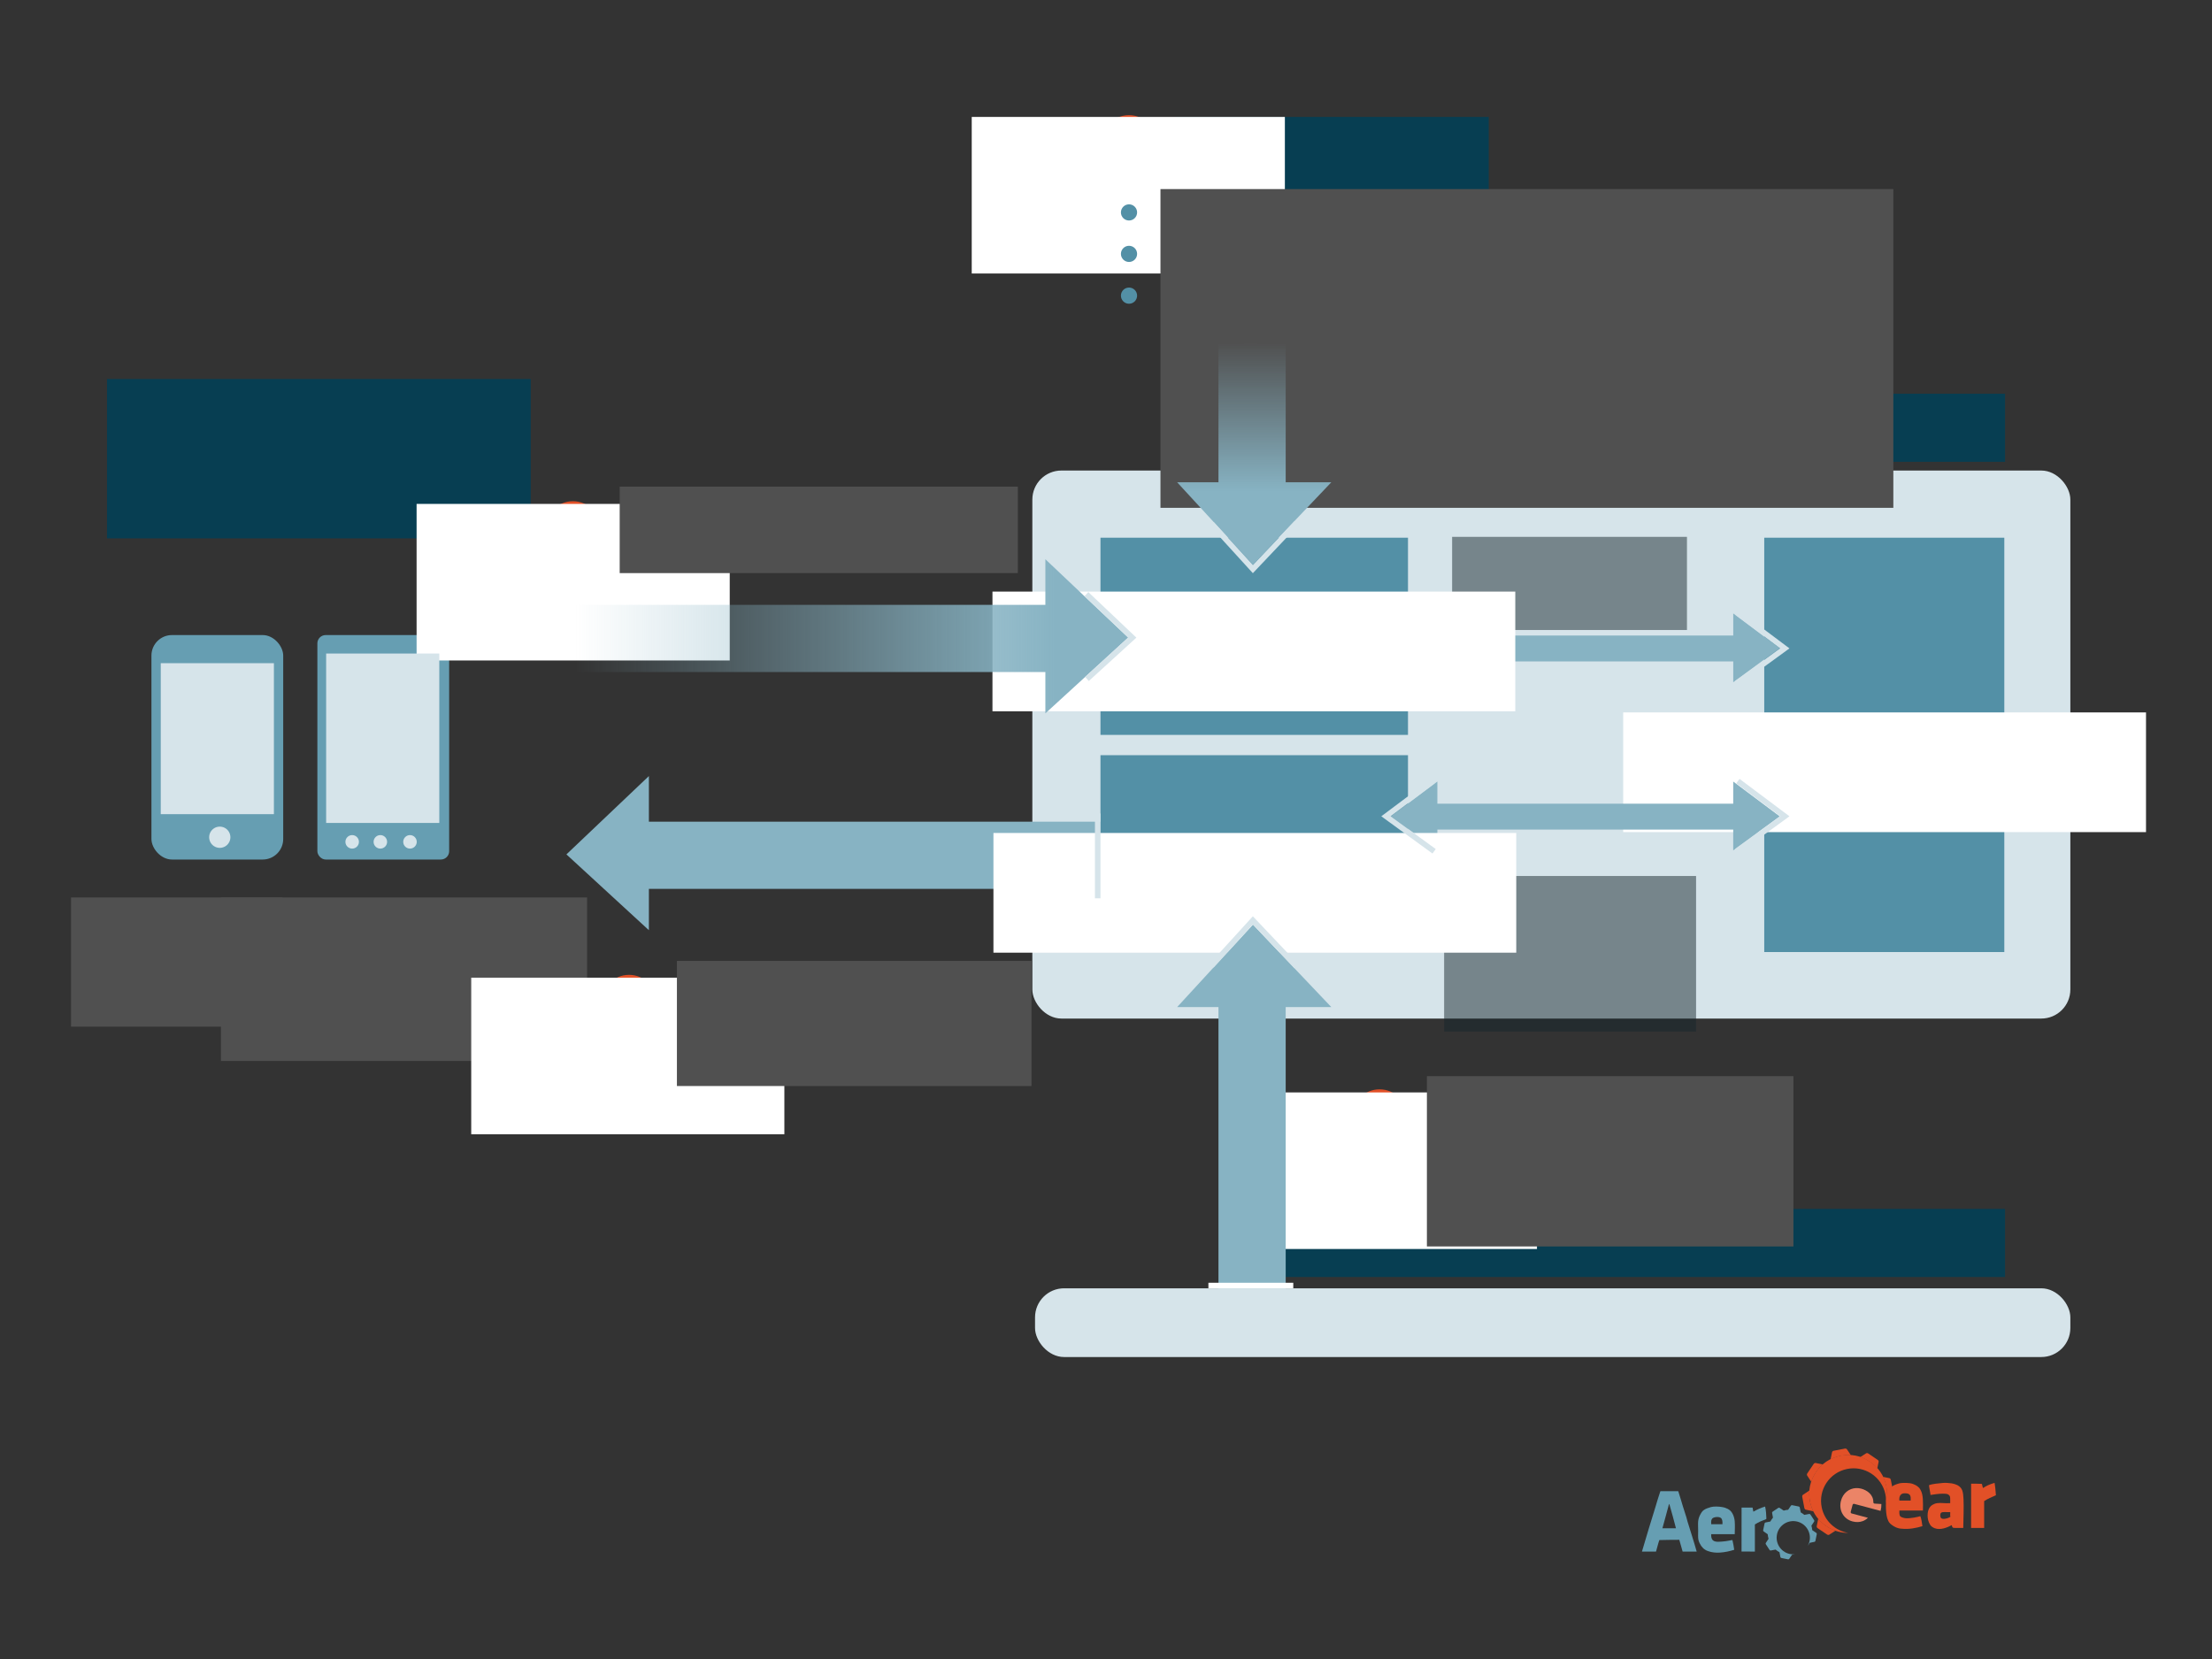 <?xml version="1.0" encoding="UTF-8" standalone="no"?>
<!-- Created with Inkscape (http://www.inkscape.org/) -->

<svg
   xmlns:dc="http://purl.org/dc/elements/1.1/"
   xmlns:cc="http://creativecommons.org/ns#"
   xmlns:rdf="http://www.w3.org/1999/02/22-rdf-syntax-ns#"
   xmlns:svg="http://www.w3.org/2000/svg"
   xmlns="http://www.w3.org/2000/svg"
   xmlns:xlink="http://www.w3.org/1999/xlink"
   xmlns:sodipodi="http://sodipodi.sourceforge.net/DTD/sodipodi-0.dtd"
   xmlns:inkscape="http://www.inkscape.org/namespaces/inkscape"
   width="800"
   height="600"
   id="svg2"
   version="1.1"
   inkscape:version="0.48.2 r9819"
   sodipodi:docname="aerogear_unified_push_server.svg">
  <rect width="100%" height="100%" fill="#333333" stroke="none"/>
  <defs
     id="defs4">
    <linearGradient
       inkscape:collect="always"
       id="linearGradient4380">
      <stop
         style="stop-color:#87b3c3;stop-opacity:1;"
         offset="0"
         id="stop4382" />
      <stop
         style="stop-color:#87b3c3;stop-opacity:0;"
         offset="1"
         id="stop4384" />
    </linearGradient>
    <linearGradient
       inkscape:collect="always"
       id="linearGradient4372">
      <stop
         style="stop-color:#87b3c3;stop-opacity:1;"
         offset="0"
         id="stop4374" />
      <stop
         style="stop-color:#87b3c3;stop-opacity:0;"
         offset="1"
         id="stop4376" />
    </linearGradient>
    <linearGradient
       inkscape:collect="always"
       xlink:href="#linearGradient4372"
       id="linearGradient4378"
       x1="425.855"
       y1="663.061"
       x2="425.855"
       y2="609.289"
       gradientUnits="userSpaceOnUse"
       gradientTransform="translate(31.629,-33)" />
    <linearGradient
       inkscape:collect="always"
       xlink:href="#linearGradient4380"
       id="linearGradient4386"
       x1="361.348"
       y1="720.468"
       x2="188.117"
       y2="720.468"
       gradientUnits="userSpaceOnUse"
       gradientTransform="translate(20,-33.98)" />
  </defs>
  <sodipodi:namedview
     id="base"
     pagecolor="#ffffff"
     bordercolor="#999999"
     borderopacity="0.173"
     inkscape:pageopacity="0.0"
     inkscape:pageshadow="2"
     inkscape:zoom="1"
     inkscape:cx="399.90549"
     inkscape:cy="342.96361"
     inkscape:document-units="px"
     inkscape:current-layer="layer1"
     showgrid="false"
     inkscape:showpageshadow="false"
     inkscape:window-width="1131"
     inkscape:window-height="876"
     inkscape:window-x="726"
     inkscape:window-y="49"
     inkscape:window-maximized="0">
    <inkscape:grid
       type="xygrid"
       id="grid4438"
       empspacing="5"
       visible="true"
       enabled="true"
       snapvisiblegridlinesonly="true" />
  </sodipodi:namedview>
  <g
     inkscape:label="Layer 1"
     inkscape:groupmode="layer"
     id="layer1"
     transform="translate(0,-452.362)">
    <rect
       style="fill:#d6e4ea;fill-opacity:1;stroke:none"
       id="rect2993"
       width="375.409"
       height="198.198"
       x="373.362"
       y="622.538"
       ry="10.5"
       rx="10.5" />
    <path
       sodipodi:nodetypes="ccccc"
       style="fill:#5390a6;fill-opacity:1;stroke:none"
       d="m 638.063,646.831 0,149.852 86.824,0 0,-149.852 z"
       id="path4419"
       inkscape:connector-curvature="0" />
    <rect
       y="682.039"
       x="54.77"
       height="81.181"
       width="47.659"
       id="rect3763"
       style="fill:#669eb2;fill-opacity:1;stroke:none"
       rx="7.425"
       ry="7.425" />
    <rect
       style="fill:#669eb2;fill-opacity:1;stroke:none"
       id="rect3765"
       width="47.659"
       height="81.181"
       x="114.785"
       y="682.039"
       rx="3"
       ry="3" />
    <flowRoot
       transform="matrix(0.375,0,0,0.375,-2.801,720.183)"
       style="font-size:31.991px;font-style:normal;font-variant:normal;font-weight:normal;font-stretch:normal;text-align:center;line-height:125%;letter-spacing:0px;word-spacing:0px;text-anchor:middle;fill:#505050;fill-opacity:1;stroke:none;font-family:Open Sans;-inkscape-font-specification:Open Sans"
       id="flowRoot3767"
       xml:space="preserve"><flowRegion
         id="flowRegion3769"><rect
           style="font-size:31.991px;font-style:normal;font-variant:normal;font-weight:normal;font-stretch:normal;text-align:center;text-anchor:middle;fill:#505050;fill-opacity:1;font-family:Open Sans;-inkscape-font-specification:Open Sans"
           y="151.362"
           x="76"
           height="124.606"
           width="203.986"
           id="rect3771" /></flowRegion><flowPara
         id="flowPara3773">AeroGear</flowPara><flowPara
         id="flowPara3791">iOS</flowPara></flowRoot>    <flowRoot
       xml:space="preserve"
       id="flowRoot3775"
       style="font-size:31.991px;font-style:normal;font-variant:normal;font-weight:normal;font-stretch:normal;text-align:center;line-height:125%;letter-spacing:0px;word-spacing:0px;text-anchor:middle;fill:#505050;fill-opacity:1;stroke:none;font-family:Open Sans;-inkscape-font-specification:Open Sans"
       transform="matrix(0.375,0,0,0.375,51.414,720.183)"><flowRegion
         id="flowRegion3777"><rect
           id="rect3779"
           width="353.111"
           height="157.667"
           x="76"
           y="151.362"
           style="font-size:31.991px;font-style:normal;font-variant:normal;font-weight:normal;font-stretch:normal;text-align:center;text-anchor:middle;fill:#505050;fill-opacity:1;font-family:Open Sans;-inkscape-font-specification:Open Sans" /></flowRegion><flowPara
         id="flowPara3781">AeroGear</flowPara><flowPara
         id="flowPara3793">Android</flowPara></flowRoot>    <flowRoot
       transform="matrix(0.375,0,0,0.375,415.48,537.99)"
       style="font-size:40px;font-style:normal;font-variant:normal;font-weight:bold;font-stretch:normal;text-align:end;line-height:125%;letter-spacing:-0.8px;word-spacing:0px;text-anchor:end;fill:#073e52;fill-opacity:1;stroke:none;font-family:Open Sans;-inkscape-font-specification:Open Sans Bold"
       id="flowRoot3783"
       xml:space="preserve"><flowRegion
         id="flowRegion3785"><rect
           style="font-style:normal;font-variant:normal;font-weight:bold;font-stretch:normal;text-align:end;letter-spacing:-0.8px;text-anchor:end;fill:#073e52;fill-opacity:1;font-family:Open Sans;-inkscape-font-specification:Open Sans Bold"
           y="151.362"
           x="76"
           height="65.683"
           width="749.827"
           id="rect3787" /></flowRegion><flowPara
         id="flowPara3789">AeroGear Unified Push Server</flowPara></flowRoot>    <flowRoot
       xml:space="preserve"
       id="flowRoot3819"
       style="font-size:40px;font-style:normal;font-variant:normal;font-weight:bold;font-stretch:normal;text-align:center;line-height:125%;letter-spacing:-0.8px;word-spacing:0px;text-anchor:middle;fill:#073e52;fill-opacity:1;stroke:none;font-family:Open Sans;-inkscape-font-specification:Open Sans Bold"
       transform="matrix(0.375,0,0,0.375,10.199,532.683)"><flowRegion
         id="flowRegion3821"><rect
           id="rect3823"
           width="408.625"
           height="153.666"
           x="76"
           y="151.362"
           style="font-style:normal;font-variant:normal;font-weight:bold;font-stretch:normal;text-align:center;letter-spacing:-0.8px;text-anchor:middle;fill:#073e52;fill-opacity:1;font-family:Open Sans;-inkscape-font-specification:Open Sans Bold" /></flowRegion><flowPara
         id="flowPara3827">Push Applications on Mobile devices</flowPara></flowRoot>    <flowRoot
       xml:space="preserve"
       id="flowRoot3843"
       style="font-size:31.991px;font-style:normal;font-variant:normal;font-weight:bold;font-stretch:normal;text-align:center;line-height:125%;letter-spacing:0px;word-spacing:0px;text-anchor:middle;fill:#ffffff;fill-opacity:1;stroke:none;font-family:Open Sans;-inkscape-font-specification:Open Sans Bold"
       transform="matrix(0.375,0,0,0.375,558.551,653.258)"><flowRegion
         id="flowRegion3845"><rect
           id="rect3847"
           width="504.222"
           height="115.444"
           x="76"
           y="151.362"
           style="font-size:31.991px;font-style:normal;font-variant:normal;font-weight:bold;font-stretch:normal;text-align:center;text-anchor:middle;fill:#ffffff;fill-opacity:1;font-family:Open Sans;-inkscape-font-specification:Open Sans Bold" /></flowRegion><flowPara
         id="flowPara3849">Storage</flowPara></flowRoot>    <g
       id="g4510"
       transform="translate(0,1.875)">
      <path
         sodipodi:type="arc"
         style="fill:#e25027;fill-opacity:1;stroke:none"
         id="path3861"
         sodipodi:cx="184"
         sodipodi:cy="95"
         sodipodi:rx="14"
         sodipodi:ry="14"
         d="m 198,95 c 0,7.732 -6.268,14 -14,14 -7.732,0 -14,-6.268 -14,-14 0,-7.732 6.268,-14 14,-14 7.732,0 14,6.268 14,14 z"
         transform="matrix(0.714,0,0,0.714,75.824,573.928)" />
      <flowRoot
         transform="matrix(0.375,0,0,0.375,122.168,575.971)"
         style="font-size:37.334px;font-style:normal;font-variant:normal;font-weight:bold;font-stretch:normal;text-align:center;line-height:125%;letter-spacing:0px;word-spacing:0px;text-anchor:middle;fill:#ffffff;fill-opacity:1;stroke:none;font-family:Open Sans;-inkscape-font-specification:Open Sans Bold"
         id="flowRoot3863"
         xml:space="preserve"><flowRegion
           id="flowRegion3865"><rect
             style="font-size:37.334px;font-style:normal;font-variant:normal;font-weight:bold;font-stretch:normal;text-align:center;text-anchor:middle;fill:#ffffff;fill-opacity:1;font-family:Open Sans;-inkscape-font-specification:Open Sans Bold"
             y="151.362"
             x="76"
             height="151"
             width="302"
             id="rect3867" /></flowRegion><flowPara
           id="flowPara3869">2</flowPara></flowRoot>    </g>
    <g
       id="g4503"
       transform="translate(0,2.875)">
      <path
         sodipodi:type="arc"
         style="fill:#e25027;fill-opacity:1;stroke:none"
         id="path3881"
         sodipodi:cx="184"
         sodipodi:cy="95"
         sodipodi:rx="14"
         sodipodi:ry="14"
         d="m 198,95 c 0,7.732 -6.268,14 -14,14 -7.732,0 -14,-6.268 -14,-14 0,-7.732 6.268,-14 14,-14 7.732,0 14,6.268 14,14 z"
         transform="matrix(0.714,0,0,0.714,96.126,744.221)" />
      <flowRoot
         transform="matrix(0.375,0,0,0.375,141.925,746.317)"
         style="font-size:37.334px;font-style:normal;font-variant:normal;font-weight:bold;font-stretch:normal;text-align:center;line-height:125%;letter-spacing:0px;word-spacing:0px;text-anchor:middle;fill:#ffffff;fill-opacity:1;stroke:none;font-family:Open Sans;-inkscape-font-specification:Open Sans Bold"
         id="flowRoot3883"
         xml:space="preserve"><flowRegion
           id="flowRegion3885"><rect
             style="font-size:37.334px;font-style:normal;font-variant:normal;font-weight:bold;font-stretch:normal;text-align:center;text-anchor:middle;fill:#ffffff;fill-opacity:1;font-family:Open Sans;-inkscape-font-specification:Open Sans Bold"
             y="151.362"
             x="76"
             height="151"
             width="302"
             id="rect3887" /></flowRegion><flowPara
           id="flowPara3889">4</flowPara></flowRoot>    </g>
    <g
       id="g4442"
       transform="translate(19.284,-33)">
      <flowRoot
         transform="matrix(0.375,0,0,0.375,377.39,470.894)"
         style="font-size:40px;font-style:normal;font-variant:normal;font-weight:bold;font-stretch:normal;text-align:start;line-height:125%;letter-spacing:-0.8px;word-spacing:0px;text-anchor:start;fill:#073e52;fill-opacity:1;stroke:none;font-family:Open Sans;-inkscape-font-specification:Open Sans Bold"
         id="flowRoot2985"
         xml:space="preserve"><flowRegion
           id="flowRegion2987"><rect
             style="font-style:normal;font-variant:normal;font-weight:bold;font-stretch:normal;letter-spacing:-0.8px;fill:#073e52;fill-opacity:1;font-family:Open Sans;-inkscape-font-specification:Open Sans Bold"
             y="151.362"
             x="76"
             height="151"
             width="302"
             id="rect2989" /></flowRegion><flowPara
           id="flowPara2991">Administrator</flowPara></flowRoot>      <path
         transform="matrix(0.714,0,0,0.714,257.65,469.173)"
         d="m 198,95 c 0,7.732 -6.268,14 -14,14 -7.732,0 -14,-6.268 -14,-14 0,-7.732 6.268,-14 14,-14 7.732,0 14,6.268 14,14 z"
         sodipodi:ry="14"
         sodipodi:rx="14"
         sodipodi:cy="95"
         sodipodi:cx="184"
         id="path3851"
         style="fill:#e25027;fill-opacity:1;stroke:none"
         sodipodi:type="arc" />
      <flowRoot
         xml:space="preserve"
         id="flowRoot3853"
         style="font-size:37.334px;font-style:normal;font-variant:normal;font-weight:bold;font-stretch:normal;text-align:center;line-height:125%;letter-spacing:0px;word-spacing:0px;text-anchor:middle;fill:#ffffff;fill-opacity:1;stroke:none;font-family:Open Sans;-inkscape-font-specification:Open Sans Bold"
         transform="matrix(0.375,0,0,0.375,303.657,470.89)"><flowRegion
           id="flowRegion3855"><rect
             id="rect3857"
             width="302"
             height="151"
             x="76"
             y="151.362"
             style="font-style:normal;font-variant:normal;font-weight:bold;font-stretch:normal;text-align:center;text-anchor:middle;fill:#ffffff;fill-opacity:1;font-family:Open Sans;-inkscape-font-specification:Open Sans Bold;font-size:37.334px" /></flowRegion><flowPara
           id="flowPara3859">1</flowPara></flowRoot>      <flowRoot
         transform="matrix(0.375,0,0,0.375,371.914,496.985)"
         style="font-size:31.991px;font-style:normal;font-variant:normal;font-weight:normal;font-stretch:normal;text-align:center;line-height:125%;letter-spacing:0px;word-spacing:0px;text-anchor:middle;fill:#505050;fill-opacity:1;stroke:none;font-family:Open Sans;-inkscape-font-specification:Open Sans"
         id="flowRoot3891"
         xml:space="preserve"><flowRegion
           id="flowRegion3893"><rect
             style="font-size:31.991px;font-style:normal;font-variant:normal;font-weight:normal;font-stretch:normal;text-align:center;text-anchor:middle;fill:#505050;fill-opacity:1;font-family:Open Sans;-inkscape-font-specification:Open Sans"
             y="151.362"
             x="76"
             height="307.408"
             width="706.81"
             id="rect3895" /></flowRegion><flowPara
           style="font-size:31.991px;text-align:start;text-anchor:start;fill:#505050;fill-opacity:1"
           id="flowPara3897">Registers Push Application</flowPara><flowPara
           id="flowPara3899"
           style="font-size:31.991px;text-align:start;text-anchor:start;fill:#505050;fill-opacity:1">Adds iOS variant for Push Application</flowPara><flowPara
           id="flowPara3901"
           style="font-size:31.991px;text-align:start;text-anchor:start;fill:#505050;fill-opacity:1">Adds Android variant for Push Application</flowPara></flowRoot>      <path
         sodipodi:type="arc"
         style="fill:#5390a6;fill-opacity:1;stroke:none"
         id="path3903"
         sodipodi:cx="184"
         sodipodi:cy="95"
         sodipodi:rx="14"
         sodipodi:ry="14"
         d="m 198,95 c 0,7.732 -6.268,14 -14,14 -7.732,0 -14,-6.268 -14,-14 0,-7.732 6.268,-14 14,-14 7.732,0 14,6.268 14,14 z"
         transform="matrix(0.209,0,0,0.209,350.584,542.331)" />
      <path
         transform="matrix(0.209,0,0,0.209,350.584,557.326)"
         d="m 198,95 c 0,7.732 -6.268,14 -14,14 -7.732,0 -14,-6.268 -14,-14 0,-7.732 6.268,-14 14,-14 7.732,0 14,6.268 14,14 z"
         sodipodi:ry="14"
         sodipodi:rx="14"
         sodipodi:cy="95"
         sodipodi:cx="184"
         id="path3905"
         style="fill:#5390a6;fill-opacity:1;stroke:none"
         sodipodi:type="arc" />
      <path
         sodipodi:type="arc"
         style="fill:#5390a6;fill-opacity:1;stroke:none"
         id="path3907"
         sodipodi:cx="184"
         sodipodi:cy="95"
         sodipodi:rx="14"
         sodipodi:ry="14"
         d="m 198,95 c 0,7.732 -6.268,14 -14,14 -7.732,0 -14,-6.268 -14,-14 0,-7.732 6.268,-14 14,-14 7.732,0 14,6.268 14,14 z"
         transform="matrix(0.209,0,0,0.209,350.584,572.433)" />
    </g>
    <rect
       ry="0"
       rx="0"
       style="fill:#d6e4ea;fill-opacity:1;stroke:none"
       id="rect3932"
       width="40.922"
       height="54.606"
       x="58.139"
       y="692.209" />
    <path
       sodipodi:type="arc"
       style="fill:#d6e4ea;fill-opacity:1;stroke:none"
       id="path3934"
       sodipodi:cx="184"
       sodipodi:cy="95"
       sodipodi:rx="14"
       sodipodi:ry="14"
       d="m 198,95 a 14,14 0 1 1 -28,0 14,14 0 1 1 28,0 z"
       transform="matrix(0.274,0,0,0.274,29.071,729.133)" />
    <rect
       y="688.717"
       x="117.954"
       height="61.275"
       width="40.922"
       id="rect3936"
       style="fill:#d6e4ea;fill-opacity:1;stroke:none"
       rx="0"
       ry="0" />
    <path
       transform="matrix(0.174,0,0,0.174,95.353,740.298)"
       d="m 198,95 a 14,14 0 1 1 -28,0 14,14 0 1 1 28,0 z"
       sodipodi:ry="14"
       sodipodi:rx="14"
       sodipodi:cy="95"
       sodipodi:cx="184"
       id="path3938"
       style="fill:#d6e4ea;fill-opacity:1;stroke:none"
       sodipodi:type="arc" />
    <path
       sodipodi:type="arc"
       style="fill:#d6e4ea;fill-opacity:1;stroke:none"
       id="path3940"
       sodipodi:cx="184"
       sodipodi:cy="95"
       sodipodi:rx="14"
       sodipodi:ry="14"
       d="m 198,95 a 14,14 0 1 1 -28,0 14,14 0 1 1 28,0 z"
       transform="matrix(0.174,0,0,0.174,105.543,740.298)" />
    <path
       transform="matrix(0.174,0,0,0.174,116.262,740.298)"
       d="m 198,95 a 14,14 0 1 1 -28,0 14,14 0 1 1 28,0 z"
       sodipodi:ry="14"
       sodipodi:rx="14"
       sodipodi:cy="95"
       sodipodi:cx="184"
       id="path3942"
       style="fill:#d6e4ea;fill-opacity:1;stroke:none"
       sodipodi:type="arc" />
    <flowRoot
       xml:space="preserve"
       id="flowRoot3946"
       style="font-size:26.659px;font-style:normal;font-variant:normal;font-weight:normal;font-stretch:normal;text-align:start;line-height:125%;letter-spacing:0px;word-spacing:0px;text-anchor:start;opacity:0.5;fill:#16262c;fill-opacity:1;stroke:none;font-family:Open Sans;-inkscape-font-specification:Open Sans"
       transform="matrix(0.375,0,0,0.375,496.677,589.763)"><flowRegion
         id="flowRegion3948"><rect
           id="rect3950"
           width="226.49"
           height="89.832"
           x="76"
           y="151.362"
           style="font-size:26.659px;font-style:normal;font-variant:normal;font-weight:normal;font-stretch:normal;text-align:start;text-anchor:start;fill:#16262c;fill-opacity:1;font-family:Open Sans;-inkscape-font-specification:Open Sans" /></flowRegion><flowPara
         style="font-size:26.659px;text-align:start;text-anchor:start;fill:#16262c;fill-opacity:1"
         id="flowPara3954">Writes Push App details...</flowPara></flowRoot>    <flowRoot
       transform="matrix(0.375,0,0,0.375,493.787,712.415)"
       style="font-size:26.659px;font-style:normal;font-variant:normal;font-weight:normal;font-stretch:normal;text-align:start;line-height:125%;letter-spacing:0px;word-spacing:0px;text-anchor:start;opacity:0.5;fill:#16262c;fill-opacity:1;stroke:none;font-family:Open Sans;-inkscape-font-specification:Open Sans"
       id="flowRoot3958"
       xml:space="preserve"><flowRegion
         id="flowRegion3960"><rect
           style="font-size:26.659px;font-style:normal;font-variant:normal;font-weight:normal;font-stretch:normal;text-align:start;text-anchor:start;fill:#16262c;fill-opacity:1;font-family:Open Sans;-inkscape-font-specification:Open Sans"
           y="151.362"
           x="76"
           height="150.104"
           width="242.99"
           id="rect3962" /></flowRegion><flowPara
         id="flowPara3964"
         style="font-size:26.659px;text-align:start;text-anchor:start;fill:#16262c;fill-opacity:1">Queries details for receiving apps...</flowPara></flowRoot>    <flowRoot
       transform="matrix(0.375,0,0,0.375,195.62,571.6)"
       style="font-size:31.991px;font-style:normal;font-variant:normal;font-weight:normal;font-stretch:normal;text-align:start;line-height:125%;letter-spacing:0px;word-spacing:0px;text-anchor:start;fill:#505050;fill-opacity:1;stroke:none;font-family:Open Sans;-inkscape-font-specification:Open Sans"
       id="flowRoot3966"
       xml:space="preserve"><flowRegion
         id="flowRegion3968"><rect
           style="font-size:31.991px;font-style:normal;font-variant:normal;font-weight:normal;font-stretch:normal;text-align:start;text-anchor:start;fill:#505050;fill-opacity:1;font-family:Open Sans;-inkscape-font-specification:Open Sans"
           y="151.362"
           x="76"
           height="83.395"
           width="383.991"
           id="rect3970" /></flowRegion><flowPara
         id="flowPara3972"
         style="font-size:31.991px;text-align:start;text-anchor:start;fill:#505050;fill-opacity:1">Push Apps register themselves using a token</flowPara></flowRoot>    <flowRoot
       xml:space="preserve"
       id="flowRoot3978"
       style="font-size:31.991px;font-style:normal;font-variant:normal;font-weight:normal;font-stretch:normal;text-align:start;line-height:125%;letter-spacing:0px;word-spacing:0px;text-anchor:start;fill:#505050;fill-opacity:1;stroke:none;font-family:Open Sans;-inkscape-font-specification:Open Sans"
       transform="matrix(0.375,0,0,0.375,216.318,743.134)"><flowRegion
         id="flowRegion3980"><rect
           id="rect3982"
           width="341.955"
           height="120.643"
           x="76"
           y="151.362"
           style="font-size:31.991px;font-style:normal;font-variant:normal;font-weight:normal;font-stretch:normal;text-align:start;text-anchor:start;fill:#505050;fill-opacity:1;font-family:Open Sans;-inkscape-font-specification:Open Sans" /></flowRegion><flowPara
         style="font-size:31.991px;text-align:start;text-anchor:start;fill:#505050;fill-opacity:1"
         id="flowPara3984">Deliver message</flowPara><flowPara
         style="font-size:31.991px;text-align:start;text-anchor:start;fill:#505050;fill-opacity:1"
         id="flowPara4429">(via PushNetworks)</flowPara></flowRoot>    <path
       style="fill:#87b3c3;fill-opacity:1;stroke:none"
       d="m 506.944,682.214 119.908,0 0,-7.994 16.825,12.578 -16.825,12.302 0,-7.524 -120.339,-10e-6"
       id="path3986"
       inkscape:connector-curvature="0"
       sodipodi:nodetypes="ccccccc" />
    <flowRoot
       xml:space="preserve"
       id="flowRoot3992"
       style="font-size:40px;font-style:normal;font-variant:normal;font-weight:bold;font-stretch:normal;text-align:start;line-height:125%;letter-spacing:-0.8px;word-spacing:0px;text-anchor:start;fill:#073e52;fill-opacity:1;stroke:none;font-family:Open Sans;-inkscape-font-specification:Open Sans Bold"
       transform="matrix(0.375,0,0,0.375,415.48,832.819)"><flowRegion
         id="flowRegion3994"><rect
           id="rect3996"
           width="749.827"
           height="65.683"
           x="76"
           y="151.362"
           style="font-style:normal;font-variant:normal;font-weight:bold;font-stretch:normal;letter-spacing:-0.8px;fill:#073e52;fill-opacity:1;font-family:Open Sans;-inkscape-font-specification:Open Sans Bold" /></flowRegion><flowPara
         id="flowPara3998"
         style="text-align:end;letter-spacing:-0.8px;text-anchor:end;fill:#073e52;fill-opacity:1">JBoss AS backend server</flowPara></flowRoot>    <g
       id="g4517"
       transform="translate(-0.5,2)">
      <path
         transform="matrix(0.714,0,0,0.714,368.071,786.505)"
         d="m 198,95 c 0,7.732 -6.268,14 -14,14 -7.732,0 -14,-6.268 -14,-14 0,-7.732 6.268,-14 14,-14 7.732,0 14,6.268 14,14 z"
         sodipodi:ry="14"
         sodipodi:rx="14"
         sodipodi:cy="95"
         sodipodi:cx="184"
         id="path3871"
         style="fill:#e25027;fill-opacity:1;stroke:none"
         sodipodi:type="arc" />
      <flowRoot
         xml:space="preserve"
         id="flowRoot3873"
         style="font-size:37.334px;font-style:normal;font-variant:normal;font-weight:bold;font-stretch:normal;text-align:center;line-height:125%;letter-spacing:0px;word-spacing:0px;text-anchor:middle;fill:#ffffff;fill-opacity:1;stroke:none;font-family:Open Sans;-inkscape-font-specification:Open Sans Bold"
         transform="matrix(0.375,0,0,0.375,414.618,788.693)"><flowRegion
           id="flowRegion3875"><rect
             id="rect3877"
             width="302"
             height="151"
             x="76"
             y="151.362"
             style="font-size:37.334px;font-style:normal;font-variant:normal;font-weight:bold;font-stretch:normal;text-align:center;text-anchor:middle;fill:#ffffff;fill-opacity:1;font-family:Open Sans;-inkscape-font-specification:Open Sans Bold" /></flowRegion><flowPara
           id="flowPara3879">3</flowPara></flowRoot>      <flowRoot
         xml:space="preserve"
         id="flowRoot4002"
         style="font-size:31.991px;font-style:normal;font-variant:normal;font-weight:normal;font-stretch:normal;text-align:center;line-height:125%;letter-spacing:0px;word-spacing:0px;text-anchor:middle;fill:#505050;fill-opacity:1;stroke:none;font-family:Open Sans;-inkscape-font-specification:Open Sans"
         transform="matrix(0.375,0,0,0.375,488.06,782.814)"><flowRegion
           id="flowRegion4004"><rect
             id="rect4006"
             width="353.491"
             height="164.216"
             x="76"
             y="151.362"
             style="font-size:31.991px;font-style:normal;font-variant:normal;font-weight:normal;font-stretch:normal;text-align:center;text-anchor:middle;fill:#505050;fill-opacity:1;font-family:Open Sans;-inkscape-font-specification:Open Sans" /></flowRegion><flowPara
           id="flowPara4440"
           style="font-size:31.991px;text-align:start;text-anchor:start;fill:#505050;fill-opacity:1">Event on server occurs and invokes Sender API</flowPara></flowRoot>    </g>
    <g
       style="overflow:visible"
       id="g4319"
       transform="matrix(0.644,0,0,0.644,593.832,976.253)">
      <path
         id="path4285"
         d="m 157.796,34.816 c -4.404,0 -8.809,0 -13.214,0 -0.009,0.496 -0.093,1.162 0,1.723 0.033,0.198 0.061,0.614 0.144,0.862 0.024,0.071 0.22,0.479 0.287,0.574 0.393,0.558 2.032,1.073 3.161,1.149 2.694,0.183 6.599,-0.687 8.188,-1.149 0.601,1.649 0.889,3.611 1.149,5.602 -3.531,1.076 -7.602,1.854 -11.491,1.438 -0.505,-0.055 -0.768,-0.013 -1.437,-0.145 -0.074,-0.015 -1.158,-0.27 -1.867,-0.574 -0.586,-0.252 -1.783,-0.901 -2.441,-1.436 -0.306,-0.248 -0.631,-0.473 -0.862,-0.719 -0.124,-0.132 -0.642,-0.744 -0.719,-0.862 -0.183,-0.278 -0.493,-1.021 -0.718,-1.579 -0.122,-0.304 -0.201,-0.576 -0.287,-0.862 -0.927,-3.081 -1.029,-11.222 0.287,-14.076 0.171,-0.372 0.42,-1.273 0.718,-1.724 0.104,-0.156 0.533,-0.432 0.719,-0.719 0.707,-1.092 2.493,-1.991 4.022,-2.44 0.28,-0.084 0.973,-0.32 1.579,-0.433 0.969,-0.179 2.985,-0.178 3.591,-0.143 0.592,0.033 1.202,0.068 1.724,0.143 0.211,0.03 1.125,0.154 1.582,0.32 0.667,0.242 1.968,0.86 2.153,0.973 0.65,0.395 1.393,1.05 1.724,1.437 0.224,0.262 0.506,0.778 0.718,1.149 1.506,2.643 1.374,6.821 1.29,11.491 z m -6.894,-7.469 c -0.031,-0.382 -0.206,-0.853 -0.287,-1.006 -0.284,-0.539 -0.803,-0.826 -0.862,-0.861 -0.605,-0.351 -2.208,-0.448 -3.017,-0.287 -1.812,0.362 -2.403,2.151 -2.154,4.022 2.107,0 4.213,0 6.32,0 0.024,-0.548 0.05,-1.244 0,-1.868 z"
         clip-rule="evenodd"
         inkscape:connector-curvature="0"
         style="fill:#e25027;fill-rule:evenodd" />
      <path
         id="path4287"
         d="m 180.447,44.583 c -0.747,0 -1.81,0 -2.874,0 -0.98,0 -2.511,0.027 -2.75,-0.084 -0.677,-0.312 -0.594,-0.796 -0.84,-1.496 -2.365,1.271 -6.307,2.979 -9.623,1.725 -0.286,-0.107 -1.257,-0.579 -1.725,-1.006 -1.143,-1.043 -1.982,-3.093 -2.155,-5.027 -0.289,-3.246 0.613,-5.812 2.586,-7.038 0.514,-0.319 1.683,-0.879 2.729,-1.006 2.406,-0.293 4.224,0.21 7.325,0 0.048,-0.493 0.025,-1.197 0,-1.867 -0.03,-0.794 0.015,-1.429 -0.143,-1.867 -0.19,-0.526 -0.733,-1.034 -1.293,-1.292 -0.476,-0.22 -1.89,-0.287 -2.729,-0.287 -2.407,0 -5.365,0.494 -6.894,0.718 -0.197,-1.91 -0.685,-3.529 -0.862,-5.458 2.138,-0.888 5.282,-0.979 7.9,-1.293 0.721,-0.088 1.544,-0.042 2.442,0 1.622,0.074 2.962,0.282 4.309,0.718 1.119,0.362 1.583,0.627 2.298,1.149 0.33,0.24 0.697,0.623 0.828,0.775 0.227,0.266 0.675,0.939 0.896,1.522 0.465,1.229 0.65,3.268 0.719,4.884 0.208,4.959 -0.045,11.618 -0.144,16.23 z M 167.95,36.109 c -0.572,0.552 -0.563,2.294 0,2.872 0.396,0.406 0.886,0.436 0.862,0.432 1.437,0.307 3.808,-0.526 4.452,-1.149 -0.333,-0.577 -0.049,-1.771 -0.144,-2.586 -1.693,0.194 -4.302,-0.407 -5.17,0.431 z"
         clip-rule="evenodd"
         inkscape:connector-curvature="0"
         style="fill:#e25027;fill-rule:evenodd" />
      <path
         id="path4289"
         d="m 198.787,26.197 c -2.264,1.041 -4.635,1.973 -6.607,3.305 0,5.026 0,10.055 0,15.081 -2.442,0 -4.884,0 -7.326,0 0,-8.283 0,-16.566 0,-24.849 1.653,-0.003 4.484,-0.015 5.879,0.09 0.295,0 0.24,0.369 0.441,1.06 0.109,0.374 0.168,0.805 0.287,1.149 0.042,0.155 0.168,0.08 0.287,0 0.646,-0.438 1.685,-1.019 2.586,-1.437 1.076,-0.501 2.416,-0.957 3.591,-1.293 0.122,-0.027 0.135,0.056 0.144,0.143 0.232,1.098 0.564,4.328 0.718,6.751 z"
         clip-rule="evenodd"
         inkscape:connector-curvature="0"
         style="fill:#e25027;fill-rule:evenodd" />
      <path
         id="path4291"
         d="m 10.485,23.951 c 3.304,0 6.608,0 9.912,0 0.917,2.813 1.727,5.646 2.585,8.474 0.639,2.104 1.393,4.201 2.011,6.32 0.214,0.733 0.358,1.449 0.575,2.154 1.726,5.643 3.577,11.24 5.171,16.949 -2.634,0 -5.267,0 -7.9,0 -0.65,-2.176 -1.191,-4.458 -1.868,-6.607 -0.29,0.004 -10.783,0.059 -11.203,0.144 -0.733,2.045 -1.223,4.332 -1.868,6.464 -2.633,0 -5.267,0 -7.9,0 2.469,-8.411 4.992,-16.777 7.613,-25.137 0.875,-2.793 1.604,-5.595 2.585,-8.33 -0.006,-0.246 0.108,-0.373 0.287,-0.431 z m 4.597,7.612 c -1.108,4.29 -2.408,8.87 -3.591,13.214 0.248,0.017 7.252,-0.011 7.613,0 -1.209,-4.584 -2.405,-9.182 -3.734,-13.645 -0.137,0.055 -0.252,0.292 -0.288,0.431 z"
         clip-rule="evenodd"
         inkscape:connector-curvature="0"
         style="fill:#669eb2;fill-rule:evenodd" />
      <path
         id="path4293"
         d="m 52.106,48.081 c -4.404,0 -8.81,0 -13.214,0 -0.046,0.785 10e-4,1.413 0.143,2.011 0.078,0.327 0.137,0.38 0.288,0.719 0.378,0.85 1.334,1.22 1.58,1.293 1.17,0.348 2.327,0.274 3.878,0.143 1.54,-0.13 2.985,-0.281 4.31,-0.573 0.67,-0.148 1.269,-0.262 1.724,-0.288 0.409,1.746 0.792,3.819 1.005,5.458 -2.319,0.753 -5.157,1.387 -8.044,1.58 -2.311,0.155 -4.604,-0.108 -6.474,-0.782 -0.339,-0.123 -0.705,-0.233 -0.995,-0.366 -0.461,-0.213 -1.045,-0.625 -1.58,-1.006 -0.051,-0.035 -0.958,-0.9 -1.437,-1.58 -0.478,-0.679 -1.341,-2.226 -1.58,-3.447 -0.277,-1.419 -0.144,-3.241 -0.144,-5.026 0,-1.826 -0.143,-3.713 0,-5.315 0.122,-1.36 0.569,-2.667 1.149,-3.734 0.409,-0.75 0.815,-1.528 1.293,-2.011 0.119,-0.12 0.743,-0.636 0.862,-0.719 0.991,-0.685 2.47,-1.187 3.878,-1.579 1.619,-0.453 4.427,-0.344 6.32,0 0.63,0.113 1.172,0.233 1.724,0.431 0.487,0.174 1.005,0.376 1.38,0.585 0.249,0.139 0.649,0.389 0.692,0.415 1.91,1.177 3.045,4.06 3.241,6.612 0.164,2.112 0.054,4.612 0.001,7.179 z m -7.899,-9.192 c -1.293,-0.839 -4.038,-0.404 -4.74,0.431 -0.045,0.055 -0.251,0.379 -0.287,0.432 -0.425,0.618 -0.309,2.247 -0.287,2.729 2.106,0 4.213,0 6.32,0 0.089,-1.788 -0.127,-3.022 -1.006,-3.592 z"
         clip-rule="evenodd"
         inkscape:connector-curvature="0"
         style="fill:#669eb2;fill-rule:evenodd" />
      <path
         id="path4295"
         d="m 69.883,39.319 c -0.052,0.324 -0.172,0.325 -0.717,0.575 -0.729,0.333 -1.772,0.608 -2.586,1.005 -1.137,0.554 -2.406,1.209 -3.16,1.724 0,5.075 0,10.15 0,15.226 0.006,0.013 -7.468,0.013 -7.496,-0.015 0,-8.188 0.026,-16.504 0.026,-24.69 1.479,-0.018 4.695,-0.003 6.177,0 0.137,0.772 0.248,1.379 0.431,2.298 2.021,-1.138 4.165,-2.154 6.607,-2.873 0.507,1.983 0.685,5.137 0.718,6.75 z"
         clip-rule="evenodd"
         inkscape:connector-curvature="0"
         style="fill:#669eb2;fill-rule:evenodd" />
      <path
         id="path4297"
         d="m 140.987,23.759 -1.225,-6.197 c -0.098,-0.483 -0.426,-0.872 -0.813,-0.952 l -3.601,-0.736 c 0.837,1.703 1.471,3.54 1.845,5.494 0.37,1.913 0.464,3.814 0.332,5.67 l 3.072,-2.086 c 0.327,-0.223 0.484,-0.707 0.39,-1.193 z"
         inkscape:connector-curvature="0"
         style="fill:#e25027" />
      <path
         id="path4299"
         d="M 137.259,21.043 C 134.812,9.199 123.227,1.581 111.382,4.028 99.538,6.476 91.92,18.062 94.368,29.905 c 2.145,10.38 11.308,17.513 21.512,17.471 -7.243,-1.189 -13.351,-6.706 -14.925,-14.322 -2.041,-9.877 4.311,-19.537 14.187,-21.578 9.876,-2.04 19.536,4.312 21.576,14.188 0.366,1.769 0.458,3.529 0.313,5.242 0.803,-3.131 0.926,-6.485 0.228,-9.863 z"
         clip-rule="evenodd"
         inkscape:connector-curvature="0"
         style="fill:#e25027;fill-rule:evenodd" />
      <path
         id="path4301"
         d="m 94.082,23.546 -3.654,2.416 c -0.332,0.22 -0.491,0.7 -0.4,1.187 l 1.177,6.207 c 0.092,0.486 0.42,0.878 0.808,0.964 l 4.296,0.93 c -0.875,-1.746 -1.535,-3.636 -1.921,-5.647 -0.395,-2.047 -0.482,-4.08 -0.306,-6.057 z"
         inkscape:connector-curvature="0"
         style="fill:#e25027" />
      <path
         id="path4303"
         d="m 117.357,3.75 -2.243,-3.33 c -0.222,-0.329 -0.707,-0.487 -1.193,-0.394 l -6.2,1.203 c -0.487,0.095 -0.875,0.422 -0.957,0.811 l -0.832,4.006 c 1.772,-0.897 3.694,-1.571 5.742,-1.967 1.918,-0.368 3.823,-0.463 5.683,-0.329 z"
         inkscape:connector-curvature="0"
         style="fill:#e25027" />
      <path
         id="path4305"
         d="M 101.647,8.907 97.542,8.104 C 97.152,8.03 96.697,8.261 96.42,8.67 l -3.533,5.236 c -0.278,0.412 -0.321,0.919 -0.104,1.248 l 2.31,3.524 c 1.25,-3.79 3.52,-7.177 6.554,-9.771 z"
         inkscape:connector-curvature="0"
         style="fill:#e25027" />
      <path
         id="path4307"
         d="m 98.999,39.366 -0.852,4.244 c -0.078,0.389 0.151,0.842 0.563,1.12 l 5.23,3.54 c 0.411,0.277 0.918,0.319 1.25,0.104 l 3.522,-2.282 c -3.787,-1.305 -7.153,-3.636 -9.713,-6.726 z"
         inkscape:connector-curvature="0"
         style="fill:#e25027" />
      <path
         id="path4309"
         d="m 132.173,11.13 0.74,-3.685 c 0.079,-0.386 -0.151,-0.842 -0.562,-1.119 l -5.231,-3.54 c -0.41,-0.275 -0.918,-0.319 -1.25,-0.105 l -3.261,2.114 c 3.694,1.221 7,3.412 9.564,6.335 z"
         inkscape:connector-curvature="0"
         style="fill:#e25027" />
      <path
         id="path4311"
         d="m 129.951,30.15 c 0.049,-4.278 -3.481,-6.746 -6.801,-7.63 -0.962,-0.256 -1.936,-0.365 -2.894,-0.326 -4.049,0.166 -7.377,2.949 -8.479,7.092 -0.686,2.576 -0.396,5.179 0.816,7.328 1.199,2.127 3.21,3.656 5.66,4.309 1.027,0.273 2.062,0.392 3.075,0.35 1.575,-0.064 3.735,-0.552 5.584,-2.394 l -9.13,-2.43 c -0.403,-0.106 -0.643,-0.521 -0.536,-0.923 l 1.045,-3.926 c 0.107,-0.402 0.52,-0.642 0.923,-0.535 l 14.801,3.938 c 0.33,-1.237 0.487,-2.533 0.455,-3.854 l -3.812,-0.236 c -0.4,-0.025 -0.712,-0.36 -0.707,-0.763 z"
         inkscape:connector-curvature="0"
         style="fill:#eb8467" />
      <path
         id="path4313"
         d="m 97.944,47.386 -2.309,-1.572 c -0.002,-0.032 -0.003,-0.066 -0.006,-0.1 -0.076,-0.783 -0.226,-1.553 -0.44,-2.296 -0.009,-0.031 -0.021,-0.063 -0.03,-0.095 l 1.574,-2.368 c 0.131,-0.196 0.109,-0.5 -0.052,-0.746 l -2.052,-3.144 c -0.161,-0.246 -0.428,-0.387 -0.658,-0.343 l -2.78,0.525 C 91.165,37.226 91.142,37.202 91.116,37.182 90.542,36.706 89.925,36.278 89.266,35.908 89.238,35.892 89.207,35.88 89.18,35.864 L 88.616,33.03 C 88.569,32.798 88.341,32.6 88.054,32.542 L 84.396,31.798 C 84.11,31.74 83.823,31.832 83.69,32.027 l -1.579,2.343 c -0.032,0.002 -0.065,0.003 -0.098,0.006 -0.783,0.073 -1.551,0.223 -2.296,0.438 -0.033,0.01 -0.064,0.022 -0.098,0.032 l -2.342,-1.564 c -0.195,-0.13 -0.496,-0.106 -0.74,0.057 l -3.118,2.089 c -0.245,0.164 -0.384,0.434 -0.34,0.666 l 0.507,2.719 c -0.021,0.024 -0.045,0.047 -0.066,0.073 -0.512,0.616 -0.97,1.286 -1.362,2.002 -0.016,0.029 -0.029,0.06 -0.045,0.089 l -2.774,0.549 c -0.23,0.046 -0.428,0.275 -0.488,0.564 l -0.769,3.695 c -0.06,0.289 0.031,0.579 0.223,0.715 l 2.321,1.623 c 0.002,0.033 0.003,0.066 0.006,0.1 0.073,0.804 0.224,1.591 0.444,2.353 0.009,0.033 0.021,0.064 0.031,0.097 l -1.565,2.354 c -0.13,0.196 -0.109,0.499 0.052,0.746 l 2.052,3.143 c 0.16,0.246 0.428,0.387 0.659,0.344 l 2.754,-0.521 c 0.026,0.021 0.049,0.045 0.075,0.067 0.619,0.514 1.289,0.973 2.007,1.364 0.029,0.017 0.06,0.028 0.088,0.044 l 0.532,2.752 c 0.045,0.231 0.273,0.43 0.561,0.486 l 3.656,0.75 c 0.287,0.059 0.574,-0.035 0.708,-0.229 l 1.604,-2.351 c 0.032,-0.004 0.068,-0.004 0.1,-0.007 0.528,-0.056 1.048,-0.147 1.559,-0.27 -0.746,0.078 -1.51,0.077 -2.286,-0.033 -5.104,-0.724 -8.655,-5.45 -7.93,-10.554 0.725,-5.105 5.45,-8.657 10.556,-7.932 5.104,0.725 8.654,5.45 7.93,10.556 -0.167,1.174 -0.552,2.259 -1.098,3.234 0.375,-0.498 0.725,-1.019 1.026,-1.576 0.016,-0.029 0.029,-0.062 0.045,-0.092 l 2.755,-0.578 c 0.229,-0.05 0.426,-0.281 0.483,-0.571 l 0.739,-3.7 c 0.061,-0.292 -0.031,-0.58 -0.225,-0.713 z"
         inkscape:connector-curvature="0"
         style="fill:#669eb2" />
    </g>
    <path
       style="fill:#87b3c3;fill-opacity:1;stroke:none"
       d="m 404.586,749.528 -169.908,10e-6 0,-16.494 -29.825,28.332 29.825,27.418 0,-14.94 170.339,-10e-6"
       id="path3976"
       inkscape:connector-curvature="0"
       sodipodi:nodetypes="ccccccc" />
    <path
       style="fill:#5390a6;fill-opacity:1;stroke:none"
       d="m 398,725.487 0,70.844 111.219,0 0,-70.844 z"
       id="rect4406"
       inkscape:connector-curvature="0"
       sodipodi:nodetypes="ccccc" />
    <path
       style="fill:#87b3c3;fill-opacity:1;stroke:none"
       d="M 519.844,735.018 503,747.612 l 16.844,12.312 0,-7.531 107,0 0,7.531 16.844,-12.312 -16.844,-12.594 0,8 -107,0 z"
       id="path3988"
       inkscape:connector-curvature="0"
       sodipodi:nodetypes="ccccccccccc" />
    <path
       inkscape:connector-curvature="0"
       id="path4413"
       d="m 398,646.831 0,71.312 111.219,0 0,-71.312 z"
       style="fill:#5390a6;fill-opacity:1;stroke:none"
       sodipodi:nodetypes="ccccc" />
    <flowRoot
       transform="matrix(0.375,0,0,0.375,330.439,609.556)"
       style="font-size:37.323px;font-style:normal;font-variant:normal;font-weight:bold;font-stretch:normal;text-align:center;line-height:125%;letter-spacing:0px;word-spacing:0px;text-anchor:middle;fill:#ffffff;fill-opacity:1;stroke:none;font-family:Open Sans;-inkscape-font-specification:Open Sans Bold"
       id="flowRoot3831"
       xml:space="preserve"><flowRegion
         id="flowRegion3833"><rect
           style="font-size:37.323px;font-style:normal;font-variant:normal;font-weight:bold;font-stretch:normal;text-align:center;text-anchor:middle;fill:#ffffff;fill-opacity:1;font-family:Open Sans;-inkscape-font-specification:Open Sans Bold"
           y="151.362"
           x="76"
           height="115.444"
           width="504.222"
           id="rect3835" /></flowRegion><flowPara
         id="flowPara3839"
         style="font-size:31.991px;font-weight:bold;fill:#ffffff;fill-opacity:1;-inkscape-font-specification:Open Sans Bold">Application</flowPara><flowPara
         id="flowPara3930"
         style="font-size:31.991px;font-weight:bold;fill:#ffffff;fill-opacity:1;-inkscape-font-specification:Open Sans Bold">Registration</flowPara></flowRoot>    <flowRoot
       xml:space="preserve"
       id="flowRoot3809"
       style="font-size:31.991px;font-style:normal;font-variant:normal;font-weight:bold;font-stretch:normal;text-align:center;line-height:125%;letter-spacing:0px;word-spacing:0px;text-anchor:middle;fill:#ffffff;fill-opacity:1;stroke:none;font-family:Open Sans;-inkscape-font-specification:Open Sans Bold"
       transform="matrix(0.375,0,0,0.375,330.79,696.86)"><flowRegion
         id="flowRegion3811"><rect
           id="rect3813"
           width="504.222"
           height="115.444"
           x="76"
           y="151.362"
           style="font-size:31.991px;font-style:normal;font-variant:normal;font-weight:bold;font-stretch:normal;text-align:center;text-anchor:middle;fill:#ffffff;fill-opacity:1;font-family:Open Sans;-inkscape-font-specification:Open Sans Bold" /></flowRegion><flowPara
         id="flowPara3815">Sender API</flowPara><flowPara
         id="flowPara3817" /></flowRoot>    <path
       sodipodi:nodetypes="ccccccc"
       inkscape:connector-curvature="0"
       id="path3974"
       d="m 208.285,671.106 169.783,2e-5 0,-16.494 29.95,28.332 -29.95,27.418 0,-14.94 -170.214,-1e-5"
       style="fill:url(#linearGradient4386);fill-opacity:1;stroke:none" />
    <path
       sodipodi:nodetypes="ccccccc"
       inkscape:connector-curvature="0"
       id="path4000"
       d="m 464.99,930.181 0,-113.599 16.494,0 -28.332,-29.825 -27.418,29.825 14.94,0 0,114.03"
       style="fill:#87b3c3;fill-opacity:1;stroke:none" />
    <rect
       y="918.295"
       x="374.336"
       height="24.855"
       width="374.435"
       id="rect3990"
       style="fill:#d6e4ea;fill-opacity:1;stroke:none"
       rx="10.5"
       ry="10.5" />
    <path
       style="fill:url(#linearGradient4378);fill-opacity:1;stroke:none"
       d="m 464.99,576.879 0,49.908 16.494,0 -28.332,29.825 -27.418,-29.825 14.94,0 0,-50.339"
       id="path3909"
       inkscape:connector-curvature="0"
       sodipodi:nodetypes="ccccccc" />
    <path
       style="fill:none;stroke:#d6e4ea;stroke-width:2;stroke-linecap:butt;stroke-linejoin:miter;stroke-miterlimit:4;stroke-opacity:1;stroke-dasharray:none"
       d="m 628.53,674.138 16.971,12.711 -17.413,12.667"
       id="path4462"
       inkscape:connector-curvature="0"
       sodipodi:nodetypes="ccc" />
    <path
       sodipodi:nodetypes="ccc"
       inkscape:connector-curvature="0"
       id="path4464"
       d="m 628.53,734.861 16.971,12.711 -17.413,12.667"
       style="fill:none;stroke:#d6e4ea;stroke-width:2;stroke-linecap:butt;stroke-linejoin:miter;stroke-miterlimit:4;stroke-opacity:1;stroke-dasharray:none" />
    <path
       style="fill:none;stroke:#d6e4ea;stroke-width:2;stroke-linecap:butt;stroke-linejoin:miter;stroke-miterlimit:4;stroke-opacity:1;stroke-dasharray:none"
       d="m 518.221,734.861 -16.971,12.711 17.413,12.667"
       id="path4466"
       inkscape:connector-curvature="0"
       sodipodi:nodetypes="ccc" />
    <path
       sodipodi:nodetypes="ccc"
       inkscape:connector-curvature="0"
       id="path4468"
       d="m 438.166,641.785 14.961,16.408 15.73,-16.6"
       style="fill:none;stroke:#d6e4ea;stroke-width:2;stroke-linecap:butt;stroke-linejoin:miter;stroke-miterlimit:4;stroke-opacity:1;stroke-dasharray:none" />
    <path
       style="fill:none;stroke:#d6e4ea;stroke-width:2;stroke-linecap:butt;stroke-linejoin:miter;stroke-miterlimit:4;stroke-opacity:1;stroke-dasharray:none"
       d="m 438.166,801.632 14.961,-16.408 15.73,16.6"
       id="path4470"
       inkscape:connector-curvature="0"
       sodipodi:nodetypes="ccc" />
    <path
       style="fill:none;stroke:#d6e4ea;stroke-width:2;stroke-linecap:butt;stroke-linejoin:miter;stroke-miterlimit:4;stroke-opacity:1;stroke-dasharray:none"
       d="m 393.114,697.919 16.408,-14.961 -16.6,-15.73"
       id="path4472"
       inkscape:connector-curvature="0"
       sodipodi:nodetypes="ccc" />
    <path
       sodipodi:nodetypes="cc"
       inkscape:connector-curvature="0"
       id="path4476"
       d="m 437.037,917.292 30.691,-10e-6"
       style="fill:#16262c;fill-opacity:1;stroke:#ffffff;stroke-width:2;stroke-linecap:butt;stroke-linejoin:miter;stroke-miterlimit:4;stroke-opacity:1;stroke-dasharray:none" />
    <path
       style="fill:#d6e4ea;fill-opacity:1;stroke:#d6e4ea;stroke-width:2;stroke-linecap:butt;stroke-linejoin:miter;stroke-miterlimit:4;stroke-opacity:1;stroke-dasharray:none"
       d="m 396.999,777.249 0,-30.691"
       id="path4478"
       inkscape:connector-curvature="0"
       sodipodi:nodetypes="cc" />
  </g>
</svg>

